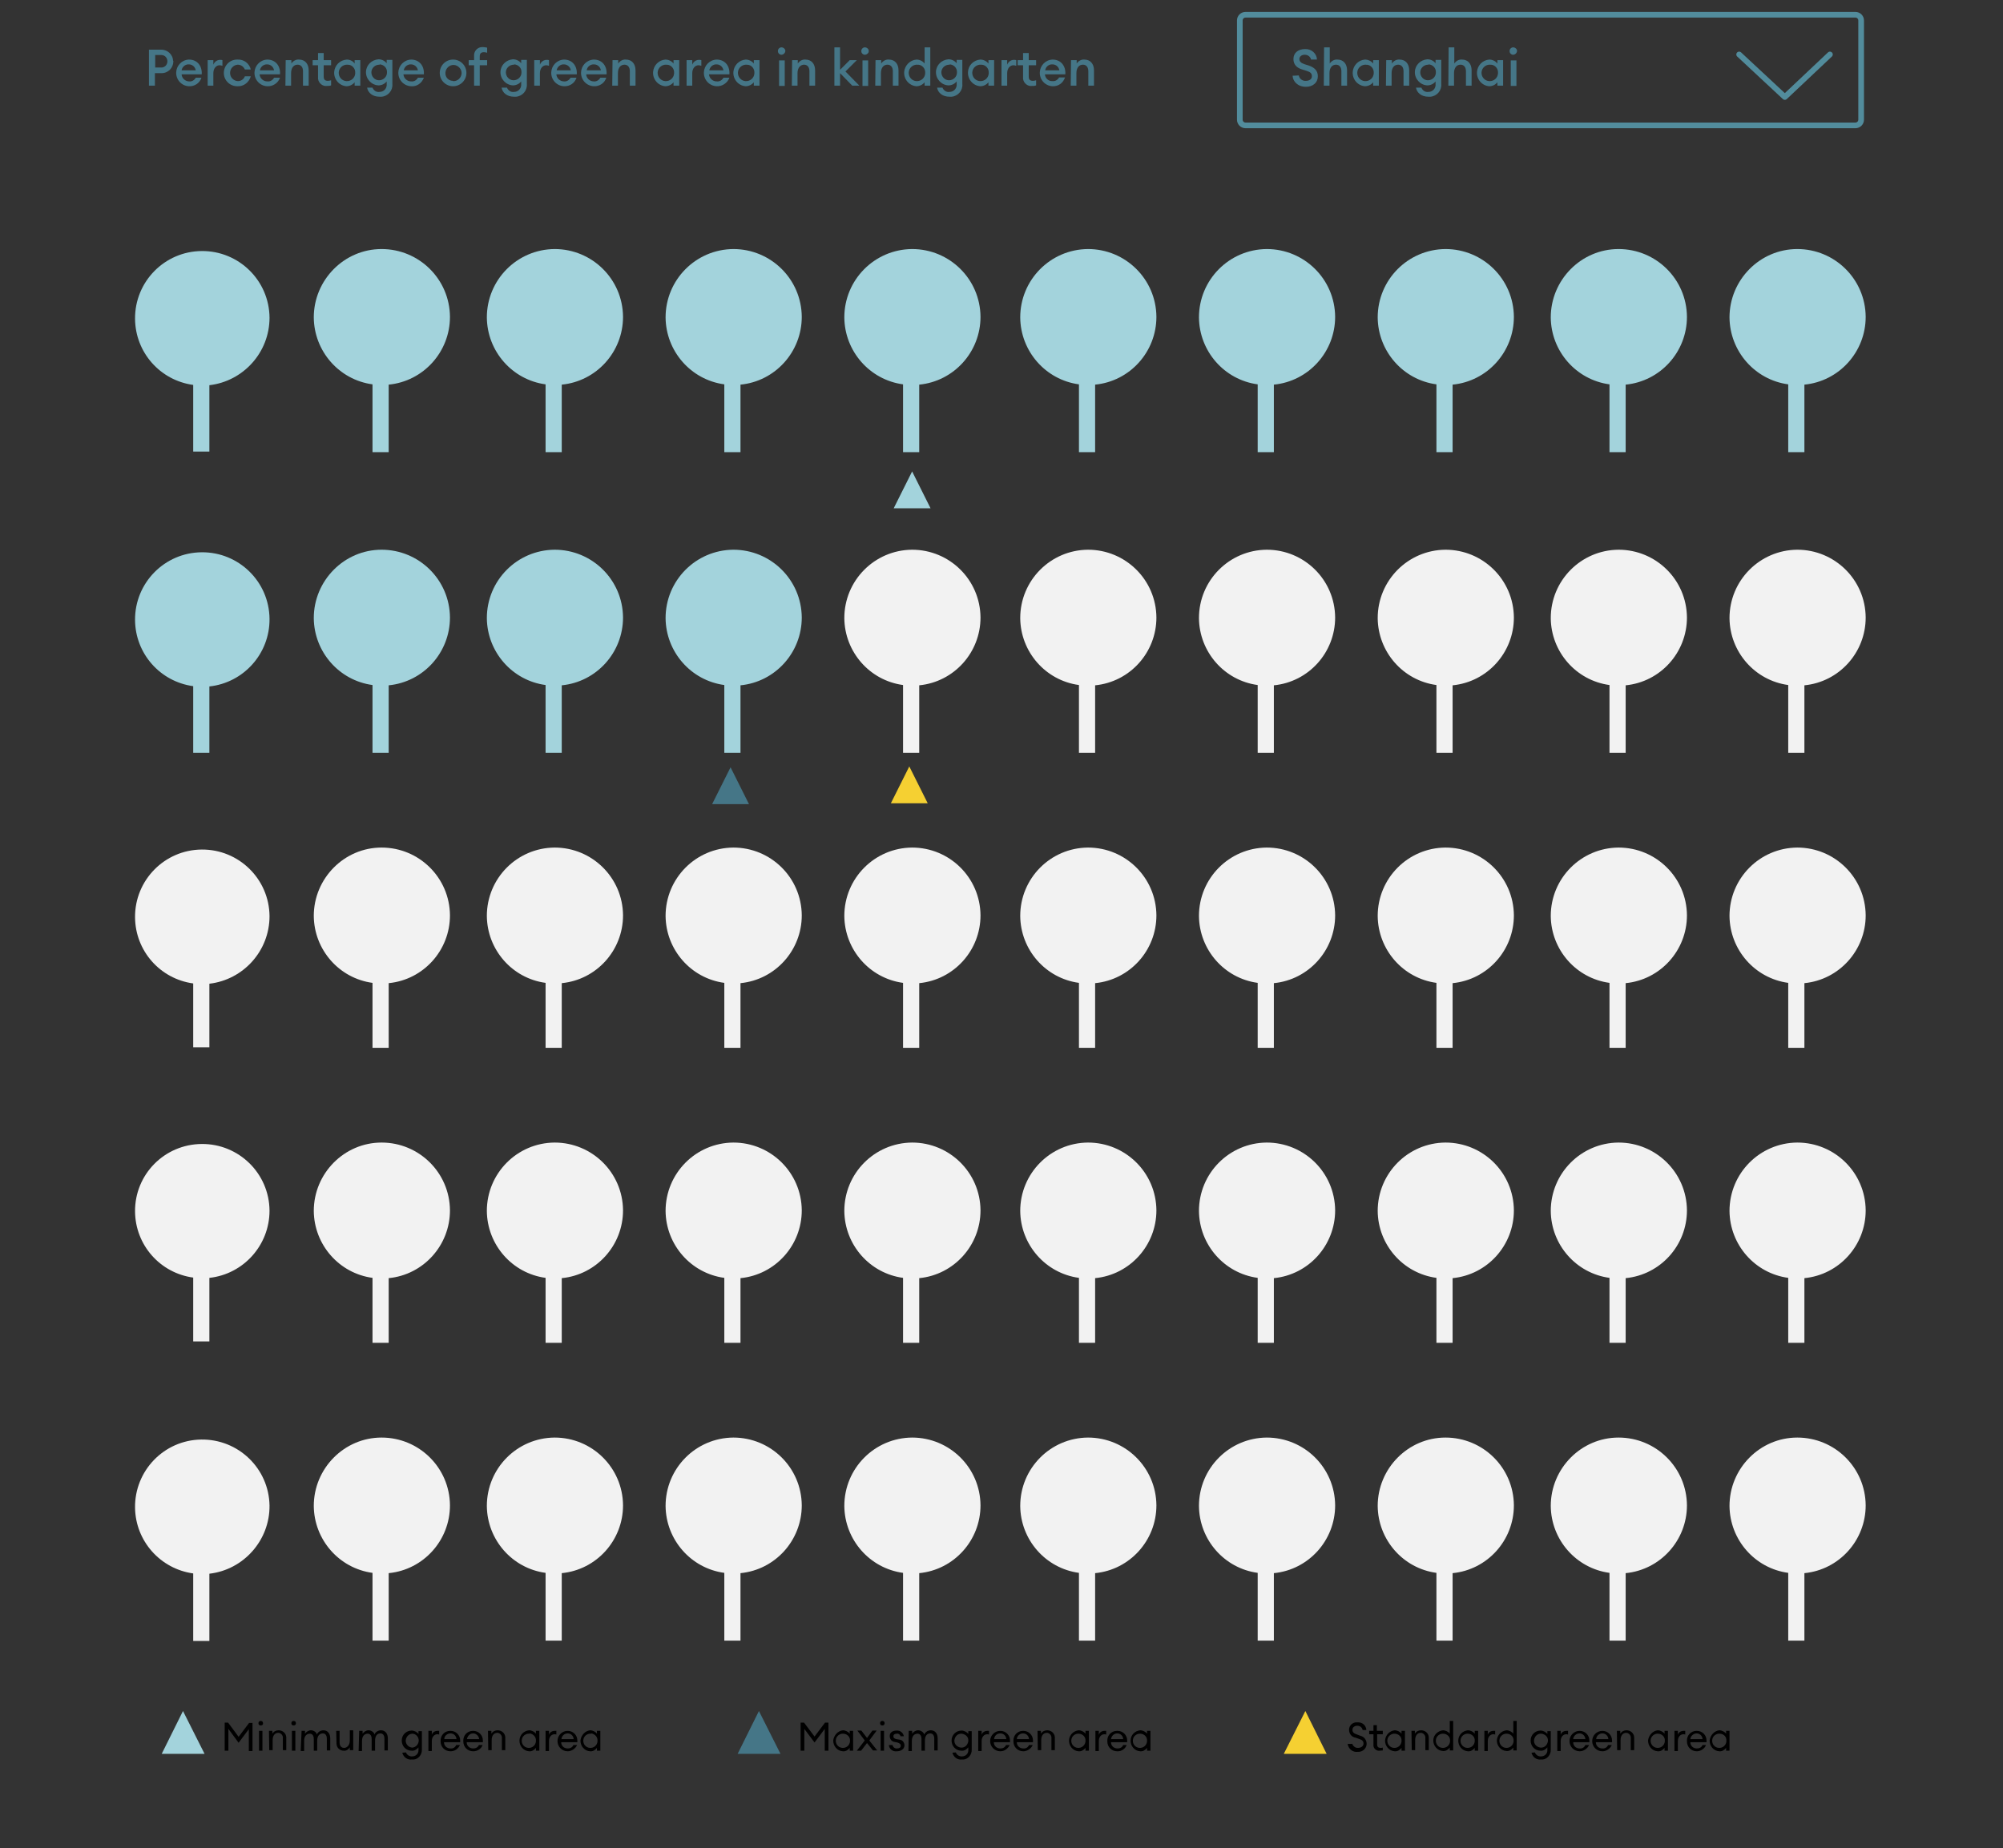 <?xml version="1.0" encoding="utf-8"?>
<!-- Generator: Adobe Illustrator 24.0.1, SVG Export Plug-In . SVG Version: 6.00 Build 0)  -->
<svg version="1.1" id="Layer_1" xmlns="http://www.w3.org/2000/svg" xmlns:xlink="http://www.w3.org/1999/xlink" x="0px" y="0px"
	 viewBox="0 0 706 651.5" style="enable-background:new 0 0 706 651.5;" xml:space="preserve">
<rect x="0" y="0" width="706" height="651.5" fill="#333333" stroke="none"/>
<style type="text/css">
	.st0{fill:#457687;}
	.st1{fill:none;stroke:#528C9C;stroke-width:2;stroke-linecap:round;stroke-linejoin:round;}
	.st2{fill:none;stroke:#528C9C;stroke-width:2;stroke-miterlimit:10;}
	.st3{clip-path:url(#SVGID_2_);}
	.st4{clip-path:url(#SVGID_4_);}
	.st5{fill:#F5D032;}
	.st6{fill-rule:evenodd;clip-rule:evenodd;fill:#A3D3DC;}
	.st7{fill-rule:evenodd;clip-rule:evenodd;fill:#457687;}
	.st8{clip-path:url(#SVGID_6_);}
	.st9{clip-path:url(#SVGID_8_);}
	.st10{clip-path:url(#SVGID_10_);}
	.st11{clip-path:url(#SVGID_12_);}
	.st12{clip-path:url(#SVGID_14_);}
	.st13{clip-path:url(#SVGID_16_);}
	.st14{fill:#A3D3DC;}
	.st15{fill-rule:evenodd;clip-rule:evenodd;fill:#F2F2F2;}
</style>
<title>Untitled-2</title>
<path class="st0" d="M457.8,26.6c0.2,1.2,1.3,2,2.5,1.9c1.2,0,2.1-0.6,2.1-1.6s-0.5-1.5-1.8-1.9l-1.6-0.5c-2-0.6-3.1-1.8-3.1-3.7
	c0-2.2,1.7-3.5,4.1-3.5c2.2-0.1,4.1,1.5,4.2,3.7h-2.1c-0.2-1-1.1-1.7-2.2-1.7s-1.9,0.6-1.9,1.5s0.6,1.4,1.7,1.8l1.6,0.5
	c2,0.7,3.2,1.8,3.2,3.8c0,2.2-1.7,3.7-4.2,3.7c-2.9,0-4.6-1.9-4.7-3.9L457.8,26.6z"/>
<path class="st0" d="M466.7,16.7h2v5.7c0.6-0.9,1.6-1.5,2.7-1.4c2.1,0,3.4,1.5,3.4,3.8v5.4h-2v-5.1c0-1.4-0.7-2.3-1.9-2.3
	c-1.3,0-2.3,1-2.3,3v4.4h-2L466.7,16.7z"/>
<path class="st0" d="M481.1,21c1.1,0,2.2,0.5,2.9,1.4v-1.2h2v9h-2V29c-0.7,0.9-1.8,1.4-2.9,1.4c-2.6-0.2-4.5-2.5-4.3-5.1
	C477,23,478.8,21.2,481.1,21L481.1,21z M481.5,22.8c-1.6-0.1-3,1.1-3.1,2.7c-0.1,1.6,1.1,3,2.7,3.1s3-1.1,3.1-2.7c0-0.1,0-0.1,0-0.2
	c0.1-1.5-1-2.8-2.5-2.9C481.6,22.9,481.5,22.9,481.5,22.8L481.5,22.8z"/>
<path class="st0" d="M488.6,21.2h2v1.2c0.6-0.9,1.6-1.5,2.7-1.4c2.1,0,3.4,1.5,3.4,3.8v5.4h-2v-5.1c0-1.4-0.7-2.3-1.9-2.3
	c-1.3,0-2.3,1-2.3,3v4.4h-2L488.6,21.2z"/>
<path class="st0" d="M501,30.9c0.4,1,1.4,1.7,2.5,1.5c1.3,0,2.4-1,2.5-2.3c0-0.1,0-0.2,0-0.3v-1.1c-0.7,0.9-1.8,1.4-2.9,1.4
	c-2.5-0.1-4.5-2.3-4.4-4.8c0.1-2.4,2-4.2,4.4-4.4c1.1,0,2.2,0.5,2.9,1.4v-1.2h2v8.5c0.2,2.3-1.5,4.3-3.8,4.5c-0.2,0-0.5,0-0.7,0
	c-2.5,0-4.1-1.4-4.4-3.2C499.1,30.9,501,30.9,501,30.9z M503.4,22.8c-1.5,0-2.8,1.2-2.8,2.7s1.2,2.8,2.7,2.8s2.8-1.2,2.8-2.7v-0.1
	c0.1-1.5-1.1-2.7-2.5-2.8C503.5,22.8,503.5,22.8,503.4,22.8L503.4,22.8z"/>
<path class="st0" d="M510.6,16.7h2v5.7c0.6-0.9,1.6-1.5,2.7-1.4c2.1,0,3.4,1.5,3.4,3.8v5.4h-2v-5.1c0-1.4-0.7-2.3-1.9-2.3
	c-1.3,0-2.3,1-2.3,3v4.4h-2L510.6,16.7z"/>
<path class="st0" d="M524.9,21c1.1,0,2.2,0.5,2.9,1.4v-1.2h2v9h-2V29c-0.7,0.9-1.8,1.4-2.9,1.4c-2.6-0.2-4.5-2.5-4.3-5.1
	C520.8,23,522.6,21.2,524.9,21L524.9,21z M525.3,22.8c-1.6-0.1-3,1.1-3.1,2.7s1.1,3,2.7,3.1s3-1.1,3.1-2.7c0-0.1,0-0.1,0-0.2
	c0.1-1.5-1-2.8-2.5-2.9C525.4,22.9,525.4,22.8,525.3,22.8z"/>
<path class="st0" d="M533.5,19.3c-0.7,0.1-1.4-0.5-1.4-1.2c-0.1-0.7,0.5-1.4,1.2-1.4c0.1,0,0.2,0,0.2,0c0.7,0.1,1.3,0.7,1.2,1.4
	C534.6,18.7,534.1,19.2,533.5,19.3z M532.5,21.3h2v9h-2V21.3z"/>
<path class="st0" d="M61.1,21.6c0,2.3-1.8,4.2-4.2,4.2c-0.1,0-0.2,0-0.3,0h-2v4.4h-2.1V17.5h4.1c2.3-0.1,4.3,1.6,4.4,3.9
	C61.1,21.4,61.1,21.5,61.1,21.6z M59,21.6c0-1.2-0.9-2.2-2.1-2.2c-0.1,0-0.2,0-0.2,0h-2v4.4h2c1.2,0.1,2.2-0.8,2.3-2
	C59,21.8,59,21.7,59,21.6L59,21.6z"/>
<path class="st0" d="M66.6,30.4c-2.6-0.1-4.6-2.3-4.5-4.9c0.1-2.4,2-4.4,4.5-4.5c2.8,0,4.7,2.1,4.5,5.2H64c0.1,1.4,1.3,2.5,2.7,2.5
	l0,0c0.9,0.1,1.8-0.4,2.3-1.3h2C70.4,29.3,68.6,30.5,66.6,30.4z M64,24.8h5c-0.2-1.2-1.2-2.1-2.4-2.1C65.3,22.6,64.2,23.6,64,24.8z"
	/>
<path class="st0" d="M73.2,21.2h2v1.6c0.4-1,1.3-1.7,2.4-1.7c0.3,0,0.5,0,0.8,0.1v2c-0.3-0.1-0.7-0.2-1-0.2c-1.1,0-2.2,1-2.2,2.8
	v4.4h-2L73.2,21.2z"/>
<path class="st0" d="M83.8,30.4c-2.6,0.1-4.8-1.9-4.9-4.5s1.9-4.8,4.5-4.9c0.1,0,0.3,0,0.4,0c2.2-0.1,4.1,1.4,4.6,3.5h-2.1
	c-0.4-1-1.4-1.7-2.5-1.7c-1.6,0.1-2.8,1.5-2.7,3.1c0.1,1.5,1.3,2.6,2.7,2.7c1.1,0,2.1-0.6,2.5-1.7h2.1C87.8,29,85.9,30.5,83.8,30.4z
	"/>
<path class="st0" d="M94.2,30.4c-2.6-0.1-4.6-2.3-4.5-4.9c0.1-2.4,2-4.4,4.5-4.5c2.8,0,4.7,2.1,4.5,5.2h-7.2
	c0.1,1.4,1.3,2.5,2.7,2.5c0,0,0,0,0.1,0c0.9,0.1,1.8-0.4,2.3-1.3h2.1C98,29.3,96.2,30.5,94.2,30.4z M91.6,24.8h5
	c-0.2-1.2-1.2-2.1-2.4-2.1C92.9,22.6,91.8,23.6,91.6,24.8z"/>
<path class="st0" d="M100.7,21.2h2v1.2c0.6-0.9,1.6-1.5,2.7-1.4c2.1,0,3.4,1.5,3.4,3.8v5.4h-2v-5.1c0-1.4-0.7-2.3-1.9-2.3
	c-1.3,0-2.3,1-2.3,3v4.4h-2L100.7,21.2z"/>
<path class="st0" d="M115.2,30.3c-1.5,0.2-2.9-1-3.1-2.5c0-0.2,0-0.3,0-0.5V23h-1.9v-1.8h1.9v-2.5h2v2.5h2.6V23h-2.6v4
	c0,1.1,0.5,1.5,1.5,1.5c0.4,0,0.7-0.1,1.1-0.2v1.8C116.2,30.3,115.7,30.3,115.2,30.3z"/>
<path class="st0" d="M122.2,21c1.1,0,2.2,0.5,2.8,1.4v-1.2h2v9h-2V29c-0.7,0.9-1.8,1.4-2.9,1.4c-2.6-0.2-4.5-2.5-4.3-5.1
	C118,23,119.8,21.2,122.2,21L122.2,21z M122.5,22.8c-1.6-0.1-3,1.1-3.1,2.7s1.1,3,2.7,3.1s3-1.1,3.1-2.7c0-0.1,0-0.1,0-0.2
	c0.1-1.5-1-2.8-2.5-2.9C122.6,22.9,122.6,22.9,122.5,22.8z"/>
<path class="st0" d="M131.3,30.9c0.4,1,1.4,1.7,2.5,1.5c1.3,0,2.4-1,2.5-2.3c0-0.1,0-0.2,0-0.3v-1.1c-0.7,0.9-1.8,1.4-2.9,1.4
	c-2.5-0.1-4.5-2.3-4.4-4.8c0.1-2.4,2-4.2,4.4-4.4c1.1,0,2.2,0.5,2.9,1.4v-1.2h2v8.5c0.2,2.3-1.5,4.3-3.8,4.5c-0.2,0-0.5,0-0.7,0
	c-2.5,0-4.1-1.4-4.4-3.2C129.4,30.9,131.3,30.9,131.3,30.9z M133.7,22.8c-1.5,0-2.8,1.2-2.8,2.7s1.2,2.8,2.7,2.8s2.8-1.2,2.8-2.7
	v-0.1c0.1-1.5-1.1-2.7-2.5-2.8C133.8,22.8,133.8,22.8,133.7,22.8z"/>
<path class="st0" d="M144.9,30.4c-2.6-0.1-4.6-2.3-4.5-4.9c0.1-2.4,2-4.4,4.5-4.5c2.8,0,4.7,2.1,4.5,5.2h-7.2
	c0.1,1.4,1.3,2.5,2.7,2.5h0.1c0.9,0.1,1.8-0.4,2.3-1.3h2.1C148.7,29.3,146.9,30.6,144.9,30.4z M142.3,24.8h5
	c-0.2-1.2-1.2-2.1-2.4-2.1C143.6,22.6,142.5,23.6,142.3,24.8z"/>
<path class="st0" d="M159.7,30.4c-2.6,0-4.7-2.1-4.7-4.7c0-2.6,2.1-4.7,4.7-4.7c2.6,0,4.7,2.1,4.7,4.7
	C164.4,28.3,162.3,30.4,159.7,30.4C159.8,30.4,159.8,30.4,159.7,30.4z M159.7,28.6c1.6,0.1,2.9-1.2,3-2.7s-1.2-2.9-2.7-3
	c-1.6-0.1-2.9,1.2-3,2.7v0.1c-0.1,1.5,1.1,2.8,2.6,2.8C159.6,28.6,159.7,28.6,159.7,28.6z"/>
<path class="st0" d="M167.1,23h-1.9v-1.8h1.9v-1.5c-0.1-1.6,1.1-3,2.7-3.1c0.1,0,0.3,0,0.4,0c0.5,0,1,0.1,1.5,0.2v1.8
	c-0.3-0.1-0.7-0.2-1.1-0.2c-1,0-1.5,0.4-1.5,1.5v1.3h2.6V23h-2.6v7.2h-2L167.1,23z"/>
<path class="st0" d="M178.7,30.9c0.4,1,1.4,1.7,2.5,1.5c1.3,0,2.4-1,2.5-2.3c0-0.1,0-0.2,0-0.3v-1.1c-0.7,0.9-1.8,1.4-2.9,1.4
	c-2.5-0.1-4.5-2.3-4.4-4.8c0.1-2.4,2-4.2,4.4-4.4c1.1,0,2.2,0.5,2.9,1.4v-1.2h2v8.5c0.2,2.3-1.5,4.3-3.8,4.5c-0.2,0-0.5,0-0.7,0
	c-2.5,0-4.1-1.4-4.4-3.2C176.8,30.9,178.7,30.9,178.7,30.9z M181.1,22.8c-1.5,0-2.8,1.2-2.8,2.7s1.2,2.8,2.7,2.8s2.8-1.2,2.8-2.7
	v-0.1c0.1-1.5-1.1-2.7-2.5-2.8C181.2,22.8,181.2,22.8,181.1,22.8z"/>
<path class="st0" d="M188.3,21.2h2v1.6c0.4-1,1.3-1.7,2.4-1.7c0.3,0,0.5,0,0.8,0.1v2c-0.3-0.1-0.7-0.2-1-0.2c-1.1,0-2.2,1-2.2,2.8
	v4.4h-2V21.2z"/>
<path class="st0" d="M198.8,30.4c-2.6-0.1-4.6-2.3-4.5-4.9c0.1-2.4,2-4.4,4.5-4.5c2.8,0,4.7,2.1,4.5,5.2h-7.2
	c0.1,1.4,1.3,2.5,2.7,2.5l0,0c0.9,0.1,1.8-0.4,2.3-1.3h2.1C202.6,29.3,200.8,30.5,198.8,30.4z M196.2,24.8h5
	c-0.2-1.2-1.2-2.1-2.4-2.1C197.5,22.6,196.4,23.6,196.2,24.8z"/>
<path class="st0" d="M209.3,30.4c-2.6-0.1-4.6-2.3-4.5-4.9c0.1-2.4,2-4.4,4.5-4.5c2.8,0,4.7,2.1,4.5,5.2h-7.2
	c0.1,1.4,1.3,2.5,2.7,2.5l0,0c0.9,0.1,1.8-0.4,2.3-1.3h2.1C213.1,29.3,211.3,30.5,209.3,30.4z M206.8,24.8h5
	c-0.2-1.2-1.2-2.1-2.4-2.1C208.1,22.6,206.9,23.6,206.8,24.8z"/>
<path class="st0" d="M215.9,21.2h2v1.2c0.6-0.9,1.6-1.5,2.7-1.4c2.1,0,3.4,1.5,3.4,3.8v5.4h-2v-5.1c0-1.4-0.7-2.3-1.9-2.3
	c-1.3,0-2.3,1-2.3,3v4.4h-2L215.9,21.2z"/>
<path class="st0" d="M234.5,21c1.1,0,2.2,0.5,2.9,1.4v-1.2h2v9h-2V29c-0.7,0.9-1.8,1.4-2.9,1.4c-2.6-0.2-4.5-2.5-4.3-5.1
	C230.4,23,232.2,21.2,234.5,21L234.5,21z M234.9,22.8c-1.6-0.1-3,1.1-3.1,2.7s1.1,3,2.7,3.1c1.6,0.1,3-1.1,3.1-2.7
	c0-0.1,0-0.1,0-0.2c0.1-1.5-1-2.8-2.5-2.9C235,22.9,234.9,22.9,234.9,22.8z"/>
<path class="st0" d="M242,21.2h2v1.6c0.4-1,1.3-1.7,2.4-1.7c0.3,0,0.5,0,0.8,0.1v2c-0.3-0.1-0.7-0.2-1-0.2c-1.1,0-2.2,1-2.2,2.8v4.4
	h-2V21.2z"/>
<path class="st0" d="M252.6,30.4c-2.6-0.1-4.6-2.3-4.5-4.9c0.1-2.4,2-4.4,4.5-4.5c2.8,0,4.7,2.1,4.5,5.2h-7.2
	c0.1,1.4,1.3,2.5,2.7,2.5c0,0,0,0,0.1,0c0.9,0.1,1.8-0.4,2.3-1.3h2.1C256.4,29.3,254.5,30.5,252.6,30.4z M250,24.8h5
	c-0.2-1.2-1.2-2.1-2.4-2.1C251.3,22.6,250.2,23.6,250,24.8z"/>
<path class="st0" d="M262.8,21c1.1,0,2.2,0.5,2.9,1.4v-1.2h2v9h-2V29c-0.7,0.9-1.8,1.4-2.9,1.4c-2.6-0.2-4.5-2.5-4.3-5.1
	C258.7,23,260.5,21.2,262.8,21L262.8,21z M263.2,22.8c-1.6-0.1-3,1.1-3.1,2.7c-0.1,1.6,1.1,3,2.7,3.1s3-1.1,3.1-2.7
	c0-0.1,0-0.1,0-0.2c0.1-1.5-1-2.8-2.5-2.9C263.3,22.9,263.2,22.9,263.2,22.8L263.2,22.8z"/>
<path class="st0" d="M275.6,19.3c-0.7,0.1-1.4-0.5-1.4-1.2c-0.1-0.7,0.5-1.4,1.2-1.4c0.1,0,0.2,0,0.2,0c0.7,0.1,1.3,0.7,1.2,1.4
	C276.7,18.7,276.2,19.2,275.6,19.3z M274.6,21.3h2v9h-2V21.3z"/>
<path class="st0" d="M279.2,21.2h2v1.2c0.6-0.9,1.6-1.5,2.7-1.4c2.1,0,3.4,1.5,3.4,3.8v5.4h-2v-5.1c0-1.4-0.7-2.3-1.9-2.3
	s-2.3,1-2.3,3v4.4h-2L279.2,21.2z"/>
<path class="st0" d="M294.1,16.7h2v7.9l3.4-3.4h2.5l-4,4l4.9,5h-2.5l-4.3-4.4v4.4h-2V16.7z"/>
<path class="st0" d="M305,19.3c-0.7,0.1-1.4-0.5-1.4-1.2c-0.1-0.7,0.5-1.4,1.2-1.4c0.1,0,0.2,0,0.2,0c0.7,0.1,1.3,0.7,1.2,1.4
	C306.2,18.7,305.6,19.2,305,19.3z M304,21.3h2v9h-2V21.3z"/>
<path class="st0" d="M308.6,21.2h2v1.2c0.6-0.9,1.6-1.5,2.7-1.4c2.1,0,3.4,1.5,3.4,3.8v5.4h-2v-5.1c0-1.4-0.7-2.3-1.9-2.3
	c-1.3,0-2.3,1-2.3,3v4.4h-2L308.6,21.2z"/>
<path class="st0" d="M323,21c1.1,0,2.2,0.5,2.9,1.4v-5.7h2v13.5h-2V29c-0.7,0.9-1.8,1.4-2.9,1.4c-2.6-0.2-4.5-2.5-4.3-5.1
	C318.9,23.1,320.7,21.2,323,21z M323.4,22.8c-1.6-0.1-3,1.1-3.1,2.7c-0.1,1.6,1.1,3,2.7,3.1s3-1.1,3.1-2.7c0-0.1,0-0.1,0-0.2
	c0.1-1.5-1-2.8-2.5-2.9C323.5,22.9,323.4,22.9,323.4,22.8z"/>
<path class="st0" d="M332.2,30.9c0.4,1,1.4,1.7,2.5,1.5c1.3,0,2.4-1,2.5-2.3c0-0.1,0-0.2,0-0.3v-1.1c-0.7,0.9-1.8,1.4-2.9,1.4
	c-2.5-0.1-4.5-2.3-4.4-4.8c0.1-2.4,2-4.2,4.4-4.4c1.1,0,2.2,0.5,2.9,1.4v-1.2h2v8.5c0.2,2.3-1.5,4.3-3.8,4.5c-0.2,0-0.5,0-0.7,0
	c-2.5,0-4.1-1.4-4.4-3.2C330.3,30.9,332.2,30.9,332.2,30.9z M334.6,22.8c-1.5,0-2.8,1.2-2.8,2.7s1.2,2.8,2.7,2.8s2.8-1.2,2.8-2.7
	v-0.1c0.1-1.5-1.1-2.7-2.5-2.8C334.7,22.9,334.6,22.8,334.6,22.8z"/>
<path class="st0" d="M345.5,21c1.1,0,2.2,0.5,2.9,1.4v-1.2h2v9h-2V29c-0.7,0.9-1.8,1.4-2.9,1.4c-2.6-0.2-4.5-2.5-4.3-5.1
	C341.3,23,343.2,21.2,345.5,21L345.5,21z M345.8,22.8c-1.6-0.1-3,1.1-3.1,2.7c-0.1,1.6,1.1,3,2.7,3.1s3-1.1,3.1-2.7
	c0-0.1,0-0.1,0-0.2c0.1-1.5-1-2.8-2.5-2.9C345.9,22.9,345.9,22.9,345.8,22.8z"/>
<path class="st0" d="M353,21.2h2v1.6c0.4-1,1.3-1.7,2.4-1.7c0.3,0,0.5,0,0.8,0.1v2c-0.3-0.1-0.7-0.2-1-0.2c-1.1,0-2.2,1-2.2,2.8v4.4
	h-2L353,21.2z"/>
<path class="st0" d="M363.7,30.3c-1.5,0.2-2.9-1-3.1-2.5c0-0.2,0-0.3,0-0.5V23h-1.9v-1.8h1.9v-2.5h2v2.5h2.6V23h-2.6v4
	c0,1.1,0.5,1.5,1.5,1.5c0.4,0,0.7-0.1,1.1-0.2v1.8C364.7,30.3,364.2,30.3,363.7,30.3z"/>
<path class="st0" d="M371,30.4c-2.6-0.1-4.6-2.3-4.5-4.9c0.1-2.4,2-4.4,4.5-4.5c2.8,0,4.7,2.1,4.5,5.2h-7.2c0.1,1.4,1.3,2.5,2.7,2.4
	c0.9,0.1,1.8-0.4,2.3-1.3h2.1C374.7,29.3,373,30.5,371,30.4z M368.4,24.8h5c-0.2-1.2-1.2-2.1-2.4-2.1
	C369.7,22.6,368.6,23.5,368.4,24.8L368.4,24.8z"/>
<path class="st0" d="M377.5,21.2h2v1.2c0.6-0.9,1.6-1.5,2.7-1.4c2.1,0,3.4,1.5,3.4,3.8v5.4h-2v-5.1c0-1.4-0.7-2.3-1.9-2.3
	c-1.3,0-2.3,1-2.3,3v4.4h-2L377.5,21.2z"/>
<polyline class="st1" points="613,19.2 629.1,34.2 645,19.2 "/>
<path class="st2" d="M439,5.2h215c1.1,0,2,0.9,2,2v35c0,1.1-0.9,2-2,2H439c-1.1,0-2-0.9-2-2v-35C437,6.1,437.9,5.2,439,5.2z"/>
<g>
	<g>
		<g>
			<defs>
				<polygon id="SVGID_1_" points="320.5,270.2 327,283.2 314,283.2 				"/>
			</defs>
			<clipPath id="SVGID_2_">
				<use xlink:href="#SVGID_1_"  style="overflow:visible;"/>
			</clipPath>
			<g class="st3">
				<g>
					<g>
						<g>
							<defs>
								<rect id="SVGID_3_" x="-673" y="-3357.8" width="1440" height="5000"/>
							</defs>
							<clipPath id="SVGID_4_">
								<use xlink:href="#SVGID_3_"  style="overflow:visible;"/>
							</clipPath>
							<g class="st4">
								<rect x="309" y="265.2" class="st5" width="23" height="23"/>
							</g>
						</g>
					</g>
				</g>
			</g>
		</g>
	</g>
</g>
<polygon class="st6" points="321.5,166.2 328,179.2 315,179.2 "/>
<polygon class="st7" points="257.5,270.5 264,283.5 251,283.5 "/>
<g>
	<g>
		<g>
			<defs>
				<polygon id="SVGID_5_" points="460.1,603.2 467.6,618.3 452.5,618.3 				"/>
			</defs>
			<clipPath id="SVGID_6_">
				<use xlink:href="#SVGID_5_"  style="overflow:visible;"/>
			</clipPath>
			<g class="st8">
				<g>
					<g>
						<g>
							<defs>
								<rect id="SVGID_7_" x="-738.7" y="-3993.7" width="1670.3" height="5799.7"/>
							</defs>
							<clipPath id="SVGID_8_">
								<use xlink:href="#SVGID_7_"  style="overflow:visible;"/>
							</clipPath>
							<g class="st9">
								<rect x="446.7" y="597.4" class="st5" width="26.7" height="26.7"/>
							</g>
						</g>
					</g>
				</g>
			</g>
		</g>
	</g>
</g>
<g>
	<g>
		<g>
			<defs>
				<polygon id="SVGID_9_" points="267.5,603.2 275.1,618.3 260,618.3 				"/>
			</defs>
			<clipPath id="SVGID_10_">
				<use xlink:href="#SVGID_9_"  style="overflow:visible;"/>
			</clipPath>
			<g class="st10">
				<g>
					<g>
						<g>
							<defs>
								<rect id="SVGID_11_" x="-761.9" y="-3993.7" width="1670.3" height="5799.7"/>
							</defs>
							<clipPath id="SVGID_12_">
								<use xlink:href="#SVGID_11_"  style="overflow:visible;"/>
							</clipPath>
							<g class="st11">
								<rect x="254.2" y="597.4" class="st0" width="26.7" height="26.7"/>
							</g>
						</g>
					</g>
				</g>
			</g>
		</g>
	</g>
</g>
<path d="M80.5,609.5v7.7h-1.3v-9.9h1.2l3.7,5l3.7-4.9H89v9.9h-1.3v-7.7l-3.6,4.8L80.5,609.5z"/>
<path d="M91.9,608.3c-0.5,0-0.8-0.3-0.8-0.8s0.3-0.8,0.8-0.8s0.8,0.3,0.8,0.8C92.8,608,92.4,608.3,91.9,608.3L91.9,608.3z
	 M91.3,610.2h1.2v7h-1.2V610.2z"/>
<path d="M94.8,610.2H96v1c0.5-0.8,1.3-1.2,2.2-1.2c1.4,0,2.6,1,2.7,2.4c0,0.1,0,0.2,0,0.3v4.3h-1.2v-4.2c0.1-0.9-0.5-1.7-1.4-1.9
	c-0.1,0-0.1,0-0.2,0c-1.2,0-2,0.9-2,2.6v3.5h-1.2L94.8,610.2z"/>
<path d="M103.5,608.3c-0.5,0-0.8-0.3-0.8-0.8s0.3-0.8,0.8-0.8s0.8,0.3,0.8,0.8S104,608.3,103.5,608.3L103.5,608.3z M102.9,610.2h1.2
	v7h-1.2V610.2z"/>
<path d="M106.3,610.2h1.2v1c0.5-0.7,1.3-1.2,2.1-1.2c0.9,0,1.9,0.6,2.1,1.5c0.3-0.9,1.3-1.5,2.3-1.5c1.5,0,2.4,1.2,2.4,2.8v4.3h-1.2
	V613c0-1.2-0.5-1.9-1.4-1.9c-1.2,0-2,0.9-2,2.6v3.5h-1.2v-4.1c0-1.2-0.5-1.9-1.4-1.9c-1.2,0-2,0.9-2,2.6v3.5H106L106.3,610.2z"/>
<path d="M118.5,610.2h1.2v4.1c0,1.2,0.6,1.9,1.6,1.9s2-0.9,2-2.6V610h1.2v7h-1.2v-1c-0.5,0.8-1.3,1.3-2.1,1.2c-1.4,0-2.6-1-2.6-2.6
	c0-0.1,0-0.2,0-0.3L118.5,610.2z"/>
<path d="M126.6,610.2h1.2v1c0.5-0.7,1.3-1.2,2.1-1.2c0.9,0,1.9,0.6,2.1,1.5c0.3-0.9,1.3-1.5,2.3-1.5c1.5,0,2.4,1.2,2.4,2.8v4.3h-1.2
	V613c0-1.2-0.5-1.9-1.4-1.9c-1.2,0-1.9,0.9-1.9,2.6v3.5H131v-4.1c0-1.2-0.5-1.9-1.4-1.9c-1.2,0-2,0.9-2,2.6v3.5h-1.2L126.6,610.2z"
	/>
<path d="M143.1,617.8c0.3,0.9,1.3,1.5,2.2,1.4c1.2,0,2.2-0.9,2.2-2.1c0-0.1,0-0.2,0-0.3V616c-0.6,0.8-1.5,1.3-2.4,1.2
	c-2,0-3.5-1.6-3.5-3.6s1.6-3.5,3.5-3.5c0.9,0,1.9,0.5,2.4,1.2v-1h1.2v6.5c0.1,1.7-1.2,3.4-2.9,3.5c-0.2,0-0.3,0-0.6,0
	c-1.6,0.2-3-0.8-3.4-2.4L143.1,617.8z M145.3,611.2c-1.4,0.1-2.3,1.3-2.3,2.6c0.1,1.2,1,2.2,2.3,2.3c1.4-0.1,2.3-1.3,2.3-2.6
	C147.5,612.2,146.5,611.2,145.3,611.2z"/>
<path d="M151,610.2h1.2v1.4c0.2-0.8,1-1.4,2-1.4c0.2,0,0.3,0,0.6,0v1.3c-0.2-0.1-0.5-0.1-0.7-0.1c-0.9,0-1.9,0.8-1.9,2.4v3.5H151
	V610.2z"/>
<path d="M158.8,617.4c-2,0-3.5-1.5-3.5-3.5v-0.1c-0.1-2,1.4-3.6,3.4-3.6h0.1c1.9,0,3.4,1.5,3.4,3.4c0,0.2,0,0.3,0,0.6h-5.7
	c0,1.3,1,2.2,2.3,2.2c0.8,0.1,1.6-0.3,2-1.2h1.3C161.6,616.4,160.4,617.4,158.8,617.4z M156.6,613.1h4.3c-0.1-1.2-1-2-2.1-2
	S156.6,611.9,156.6,613.1z"/>
<path d="M166.8,617.4c-2,0-3.5-1.5-3.5-3.5v-0.1c-0.1-2,1.4-3.6,3.4-3.6h0.1c1.9,0,3.4,1.5,3.4,3.4c0,0.2,0,0.3,0,0.6h-5.7
	c0,1.3,1,2.2,2.3,2.2c0.8,0,1.6-0.3,2-1.2h1.3C169.7,616.4,168.4,617.4,166.8,617.4z M164.6,613.1h4.3c-0.1-1-1-2-2.1-2
	S164.8,611.9,164.6,613.1z"/>
<path d="M172,610.2h1.2v1c0.5-0.8,1.3-1.2,2.2-1.2c1.4,0,2.6,1,2.7,2.4c0,0.1,0,0.2,0,0.3v4.3h-1.2v-4.2c0.1-0.9-0.5-1.7-1.4-1.9
	c-0.1,0-0.1,0-0.2,0c-1.2,0-2,0.9-2,2.6v3.5h-1.2L172,610.2z"/>
<path d="M186.5,610c0.9,0,1.9,0.5,2.4,1.2v-1h1.2v7h-1.2v-1c-0.6,0.8-1.5,1.3-2.4,1.2c-2-0.1-3.5-1.9-3.4-3.9
	C183.2,611.6,184.6,610.2,186.5,610L186.5,610z M186.6,611.2c-1.4-0.1-2.6,0.9-2.7,2.3c-0.1,1.4,0.9,2.6,2.3,2.7s2.6-0.9,2.7-2.3
	c0-0.1,0-0.1,0-0.2c0.1-1.3-0.9-2.4-2.2-2.6C186.7,611.2,186.6,611.2,186.6,611.2L186.6,611.2z"/>
<path d="M192.3,610.2h1.2v1.4c0.2-0.8,1-1.4,2-1.4c0.2,0,0.3,0,0.6,0v1.3c-0.2-0.1-0.5-0.1-0.7-0.1c-0.9,0-1.9,0.8-1.9,2.4v3.5h-1.2
	L192.3,610.2L192.3,610.2z"/>
<path d="M200.1,617.4c-2,0-3.6-1.6-3.6-3.6s1.6-3.6,3.6-3.6c1.9,0,3.4,1.5,3.4,3.4c0,0.2,0,0.3,0,0.6h-5.7c0,1.3,1,2.2,2.3,2.2
	c0.8,0,1.6-0.3,2-1.2h1.3C202.9,616.4,201.5,617.4,200.1,617.4z M197.9,613.1h4.3c-0.1-1.2-1-2-2.1-2
	C199,611.1,198,611.9,197.9,613.1L197.9,613.1z"/>
<path d="M208,610c0.9,0,1.9,0.5,2.4,1.2v-1h1.2v7h-1.2v-1c-0.6,0.8-1.5,1.3-2.4,1.2c-2-0.1-3.5-1.9-3.4-3.9
	C204.9,611.6,206.3,610.2,208,610L208,610z M208.3,611.2c-1.4-0.1-2.6,0.9-2.7,2.3c-0.1,1.4,0.9,2.6,2.3,2.7s2.6-0.9,2.7-2.3
	c0-0.1,0-0.1,0-0.2c0.1-1.3-0.9-2.4-2.2-2.6C208.4,611.2,208.3,611.2,208.3,611.2L208.3,611.2z"/>
<path d="M283.5,609.5v7.7h-1.3v-9.9h1.2l3.7,4.9l3.7-4.9h1.2v9.9h-1.3v-7.7l-3.6,4.8L283.5,609.5z"/>
<path d="M297.1,610c0.9,0,1.9,0.5,2.4,1.2v-1h1.2v7h-1.2v-1c-0.6,0.8-1.5,1.3-2.4,1.2c-2-0.1-3.5-1.9-3.4-3.9
	C294,611.6,295.4,610.2,297.1,610L297.1,610z M297.3,611.2c-1.4-0.1-2.6,0.9-2.7,2.3c-0.1,1.4,0.9,2.6,2.3,2.7
	c1.4,0.1,2.6-0.9,2.7-2.3c0-0.1,0-0.1,0-0.2C299.7,612.4,298.7,611.3,297.3,611.2C297.3,611.2,297.3,611.2,297.3,611.2L297.3,611.2z
	"/>
<path d="M304.8,613.6l-2.6-3.5h1.4l2,2.6l1.9-2.6h1.5l-2.6,3.5l2.8,3.5h-1.5l-2.1-2.6l-2.1,2.7H302L304.8,613.6z"/>
<path d="M311,608.3c-0.5,0-0.8-0.3-0.8-0.8s0.3-0.8,0.8-0.8s0.8,0.3,0.8,0.8S311.5,608.3,311,608.3L311,608.3z M310.4,610.2h1.2v7
	h-1.2V610.2z"/>
<path d="M316.1,617.4c-1.4,0.2-2.7-0.8-2.8-2.2l0,0h1.3c0.1,0.7,0.8,1.3,1.6,1.2c0.7,0,1.3-0.3,1.3-0.9c0-0.6-0.3-0.9-1.2-1.2
	l-1-0.2c-1-0.1-1.7-1-1.7-2.1c0-1.2,1-1.9,2.4-1.9c1.3-0.1,2.3,0.7,2.6,2h-1.2c-0.1-0.6-0.7-1-1.3-0.9c-0.7,0-1.2,0.3-1.2,0.9
	c0,0.6,0.3,0.8,1,1l1.2,0.2c1,0.1,1.7,1,1.7,2.1C318.7,616.7,317.5,617.4,316.1,617.4z"/>
<path d="M320.3,610.2h1.2v1c0.5-0.7,1.3-1.2,2.1-1.2c0.9,0,1.9,0.6,2.2,1.5c0.3-0.9,1.3-1.5,2.3-1.5c1.5,0,2.4,1.2,2.4,2.8v4.3h-1.2
	V613c0-1.2-0.5-1.9-1.4-1.9c-1.2,0-1.9,0.9-1.9,2.6v3.5h-1.2v-4.1c0-1.2-0.5-1.9-1.4-1.9c-1.2,0-2,0.9-2,2.6v3.5h-1.2L320.3,610.2z"
	/>
<path d="M336.9,617.8c0.3,0.9,1.3,1.5,2.2,1.4c1.2,0,2.2-0.9,2.2-2.1c0-0.1,0-0.2,0-0.3V616c-0.6,0.8-1.5,1.3-2.4,1.2
	c-2,0-3.5-1.6-3.5-3.6s1.6-3.5,3.5-3.5c0.9,0,1.9,0.5,2.4,1.2v-1h1.2v6.5c0.1,1.7-1.2,3.4-2.9,3.5c-0.1,0-0.3,0-0.5,0
	c-1.6,0.2-3-0.8-3.4-2.4L336.9,617.8z M339,611.2c-1.4-0.1-2.4,0.9-2.6,2.3c-0.1,1.4,0.9,2.4,2.3,2.6c1.4,0.1,2.4-0.9,2.6-2.3v-0.1
	C341.4,612.4,340.4,611.4,339,611.2C339.1,611.2,339.1,611.2,339,611.2z"/>
<path d="M344.8,610.2h1.2v1.4c0.2-0.8,1-1.4,2-1.4c0.2,0,0.3,0,0.6,0v1.3c-0.2-0.1-0.5-0.1-0.7-0.1c-0.9,0-1.9,0.8-1.9,2.4v3.5h-1.2
	V610.2z"/>
<path d="M352.6,617.4c-2,0-3.6-1.6-3.6-3.6s1.6-3.6,3.6-3.6c1.9,0,3.4,1.5,3.4,3.4c0,0.2,0,0.3,0,0.6h-5.7c0,1.3,1,2.2,2.3,2.2
	c0.8,0,1.6-0.3,2-1.2h1.3C355.3,616.4,354.1,617.4,352.6,617.4z M350.4,613.1h4.3c-0.1-1.2-1-2-2.1-2
	C351.4,611.1,350.5,611.9,350.4,613.1z"/>
<path d="M360.7,617.4c-2,0-3.5-1.5-3.5-3.5v-0.1c-0.1-2,1.4-3.6,3.4-3.6h0.1c1.9,0,3.4,1.5,3.4,3.4c0,0.2,0,0.3,0,0.6h-5.7
	c0,1.3,1,2.2,2.3,2.2c0.8,0.1,1.6-0.3,2-1.2h1.3C363.5,616.4,362.1,617.4,360.7,617.4z M358.4,613.1h4.3c-0.1-1.2-1-2-2.1-2
	C359.5,611.1,358.5,611.9,358.4,613.1L358.4,613.1z"/>
<path d="M365.7,610.2h1.2v1c0.5-0.8,1.3-1.2,2.2-1.2c1.4,0,2.6,1,2.7,2.4c0,0.1,0,0.2,0,0.3v4.3h-1.2v-4.2c0.1-0.9-0.5-1.7-1.4-1.9
	c-0.1,0-0.1,0-0.2,0c-1.2,0-2,0.9-2,2.6v3.5h-1.2L365.7,610.2z"/>
<path d="M380.2,610c0.9,0,1.9,0.5,2.4,1.2v-1h1.2v7h-1.2v-1c-0.6,0.8-1.5,1.3-2.4,1.2c-2-0.1-3.5-1.9-3.4-3.9
	C376.9,611.6,378.4,610.2,380.2,610L380.2,610z M380.3,611.2c-1.4-0.1-2.6,0.9-2.7,2.3c-0.1,1.4,0.9,2.6,2.3,2.7
	c1.4,0.1,2.6-0.9,2.7-2.3c0-0.1,0-0.1,0-0.2C382.7,612.4,381.7,611.3,380.3,611.2C380.4,611.2,380.4,611.2,380.3,611.2L380.3,611.2z
	"/>
<path d="M386.1,610.2h1.2v1.4c0.2-0.8,1-1.4,2-1.4c0.2,0,0.3,0,0.6,0v1.3c-0.2-0.1-0.5-0.1-0.7-0.1c-0.9,0-1.9,0.8-1.9,2.4v3.5h-1.2
	V610.2z"/>
<path d="M393.8,617.4c-2,0-3.5-1.5-3.5-3.5v-0.1c-0.1-2,1.4-3.6,3.4-3.6c0.1,0,0.1,0,0.2,0c1.9,0,3.4,1.5,3.4,3.4c0,0.2,0,0.3,0,0.6
	h-5.7c0,1.3,1,2.2,2.3,2.2c0.8,0,1.6-0.3,2-1.2h1.2C396.7,616.4,395.4,617.5,393.8,617.4z M391.6,613.1h4.3c-0.1-1.2-1-2-2.1-2
	C392.7,611.1,391.8,611.9,391.6,613.1L391.6,613.1z"/>
<path d="M401.9,610c0.9,0,1.9,0.5,2.4,1.2v-1h1.2v7h-1.2v-1c-0.6,0.8-1.5,1.3-2.4,1.2c-2-0.1-3.5-1.9-3.4-3.9
	C398.6,611.6,400,610.2,401.9,610L401.9,610z M402,611.2c-1.4-0.1-2.6,0.9-2.7,2.3c-0.1,1.4,0.9,2.6,2.3,2.7
	c1.4,0.1,2.6-0.9,2.7-2.3c0-0.1,0-0.1,0-0.2C404.4,612.4,403.4,611.3,402,611.2C402.1,611.2,402.1,611.2,402,611.2L402,611.2z"/>
<path d="M476.6,614.6c0.2,1,1.2,1.7,2.1,1.6c1,0,1.9-0.6,1.9-1.5s-0.5-1.3-1.4-1.6l-1.4-0.5c-1.4-0.2-2.3-1.4-2.3-2.8
	c0-1.5,1.3-2.7,2.8-2.6c0.1,0,0.2,0,0.2,0c1.6-0.1,3,1,3.1,2.7h-1.3c-0.2-0.9-0.9-1.5-1.9-1.5c-0.9,0-1.7,0.5-1.7,1.4
	s0.5,1.3,1.4,1.6l1.3,0.5c1.4,0.3,2.3,1.5,2.3,2.9c0,1.5-1.3,2.8-2.9,2.8c-0.1,0-0.2,0-0.3,0c-1.7,0.2-3.2-1-3.5-2.8l0,0h1.6
	L476.6,614.6L476.6,614.6z"/>
<path d="M486.2,617.2c-1,0.1-2-0.7-2.1-1.7c0-0.1,0-0.2,0-0.3v-3.8h-1.5v-1.2h1.5v-2h1.2v2h2.1v1.2h-2v3.6c0,0.9,0.5,1.2,1.2,1.2
	c0.2,0,0.6,0,0.8-0.1v1C487,617.1,486.5,617.2,486.2,617.2z"/>
<path d="M491.6,610c0.9,0,1.9,0.5,2.4,1.2v-1h1.2v7H494v-1c-0.6,0.8-1.5,1.3-2.4,1.2c-2-0.1-3.5-1.9-3.4-3.9
	C488.4,611.6,489.8,610.2,491.6,610L491.6,610z M491.7,611.2c-1.4-0.1-2.6,0.9-2.7,2.3c-0.1,1.4,0.9,2.6,2.3,2.7
	c1.4,0.1,2.6-0.9,2.7-2.3c0-0.1,0-0.1,0-0.2C494.1,612.4,493.1,611.3,491.7,611.2C491.9,611.2,491.9,611.2,491.7,611.2L491.7,611.2z
	"/>
<path d="M497.5,610.2h1.2v1c0.5-0.8,1.3-1.2,2.2-1.2c1.4,0,2.6,1,2.7,2.4c0,0.1,0,0.2,0,0.3v4.3h-1.2v-4.2c0.1-0.9-0.5-1.7-1.4-1.9
	c-0.1,0-0.1,0-0.2,0c-1.2,0-2,0.9-2,2.6v3.5h-1.2L497.5,610.2z"/>
<path d="M508.6,610c0.9,0,1.9,0.5,2.4,1.2v-4.5h1.2v10.4H511v-1c-0.6,0.8-1.5,1.3-2.4,1.2c-2-0.1-3.5-1.9-3.4-3.9
	C505.3,611.6,506.8,610.2,508.6,610L508.6,610z M508.8,611.2c-1.4-0.1-2.6,0.9-2.7,2.3c-0.1,1.4,0.9,2.6,2.3,2.7s2.6-0.9,2.7-2.3
	c0-0.1,0-0.1,0-0.2C511.2,612.4,510.2,611.3,508.8,611.2C508.8,611.2,508.8,611.2,508.8,611.2L508.8,611.2z"/>
<path d="M517.4,610c0.9,0,1.9,0.5,2.4,1.2v-1h1.2v7h-1.2v-1c-0.6,0.8-1.5,1.3-2.4,1.2c-2-0.1-3.5-1.9-3.4-3.9
	C514.1,611.6,515.5,610.2,517.4,610L517.4,610z M517.5,611.2c-1.4-0.1-2.6,0.9-2.7,2.3c-0.1,1.4,0.9,2.6,2.3,2.7s2.6-0.9,2.7-2.3
	c0-0.1,0-0.1,0-0.2C519.9,612.4,518.9,611.3,517.5,611.2C517.6,611.2,517.5,611.2,517.5,611.2L517.5,611.2z"/>
<path d="M523.2,610.2h1.2v1.4c0.2-0.8,1-1.4,2-1.4c0.2,0,0.3,0,0.6,0v1.3c-0.2-0.1-0.5-0.1-0.7-0.1c-0.9,0-1.9,0.8-1.9,2.4v3.5h-1.2
	L523.2,610.2L523.2,610.2z"/>
<path d="M531,610c0.9,0,1.9,0.5,2.4,1.2v-4.5h1.2v10.4h-1.2v-1c-0.6,0.8-1.5,1.3-2.4,1.2c-2-0.1-3.5-1.9-3.4-3.9
	C527.8,611.6,529.2,610.2,531,610L531,610z M531.2,611.2c-1.4-0.1-2.6,0.9-2.7,2.3c-0.1,1.4,0.9,2.6,2.3,2.7
	c1.4,0.1,2.6-0.9,2.7-2.3c0-0.1,0-0.1,0-0.2C533.6,612.4,532.6,611.3,531.2,611.2C531.2,611.2,531.2,611.2,531.2,611.2L531.2,611.2z
	"/>
<path d="M541,617.8c0.3,0.9,1.3,1.5,2.2,1.4c1.2,0,2.2-0.9,2.2-2.1c0-0.1,0-0.2,0-0.3V616c-0.6,0.8-1.5,1.3-2.4,1.2
	c-2,0-3.5-1.6-3.5-3.6s1.6-3.5,3.5-3.5c0.9,0,1.9,0.5,2.4,1.2v-1h1.2v6.5c0.1,1.7-1.2,3.4-2.9,3.5c-0.1,0-0.3,0-0.5,0
	c-1.6,0.2-3-0.8-3.4-2.4L541,617.8z M543.3,611.2c-1.4-0.1-2.4,0.9-2.6,2.3c-0.1,1.4,0.9,2.4,2.3,2.6c1.4,0.1,2.4-0.9,2.6-2.3v-0.1
	C545.7,612.4,544.7,611.4,543.3,611.2C543.4,611.2,543.3,611.2,543.3,611.2z"/>
<path d="M548.9,610.2h1.2v1.4c0.2-0.8,1-1.4,2-1.4c0.2,0,0.3,0,0.6,0v1.3c-0.2-0.1-0.5-0.1-0.7-0.1c-0.9,0-1.9,0.8-1.9,2.4v3.5h-1.2
	L548.9,610.2L548.9,610.2z"/>
<path d="M556.8,617.4c-2,0-3.6-1.6-3.6-3.6s1.6-3.6,3.6-3.6c1.9,0,3.4,1.5,3.4,3.4c0,0.2,0,0.3,0,0.6h-5.7c0,1.3,1,2.2,2.3,2.2
	c0.8,0.1,1.6-0.3,2-1.2h1.3C559.6,616.4,558.2,617.4,556.8,617.4z M554.5,613.1h4.3c-0.1-1.2-1-2-2.1-2
	C555.7,611.1,554.6,611.9,554.5,613.1z"/>
<path d="M564.8,617.4c-2,0-3.6-1.6-3.6-3.6s1.6-3.6,3.6-3.6c1.9,0,3.4,1.5,3.4,3.4c0,0.2,0,0.3,0,0.6h-5.7c0,1.3,1,2.2,2.3,2.2
	c0.8,0.1,1.6-0.3,2-1.2h1.3C567.6,616.4,566.3,617.4,564.8,617.4z M562.6,613.1h4.3c-0.1-1.2-1-2-2.1-2S562.7,611.9,562.6,613.1z"/>
<path d="M569.9,610.2h1.2v1c0.5-0.8,1.3-1.2,2.2-1.2c1.4,0,2.6,1,2.7,2.4c0,0.1,0,0.2,0,0.3v4.3h-1.2v-4.2c0.1-0.9-0.5-1.7-1.4-1.9
	c-0.1,0-0.1,0-0.2,0c-1.2,0-2,0.9-2,2.6v3.5H570L569.9,610.2z"/>
<path d="M584.3,610c0.9,0,1.9,0.5,2.4,1.2v-1h1.2v7h-1.2v-1c-0.6,0.8-1.5,1.3-2.4,1.2c-2-0.1-3.5-1.9-3.4-3.9
	C581.2,611.6,582.6,610.2,584.3,610L584.3,610z M584.5,611.2c-1.4-0.1-2.6,0.9-2.7,2.3c-0.1,1.4,0.9,2.6,2.3,2.7
	c1.4,0.1,2.6-0.9,2.7-2.3c0-0.1,0-0.1,0-0.2C586.9,612.4,585.9,611.3,584.5,611.2C584.7,611.2,584.5,611.2,584.5,611.2L584.5,611.2z
	"/>
<path d="M590.2,610.2h1.2v1.4c0.2-0.8,1-1.4,2-1.4c0.2,0,0.3,0,0.6,0v1.3c-0.2-0.1-0.5-0.1-0.7-0.1c-0.9,0-1.9,0.8-1.9,2.4v3.5h-1.2
	L590.2,610.2z"/>
<path d="M598.1,617.4c-2,0-3.5-1.5-3.5-3.5v-0.1c-0.1-2,1.4-3.6,3.4-3.6h0.1c1.9,0,3.4,1.5,3.4,3.4c0,0.2,0,0.3,0,0.6h-5.7
	c0,1.3,1,2.2,2.3,2.2c0.8,0,1.6-0.3,2-1.2h1.2C600.9,616.4,599.5,617.4,598.1,617.4z M595.8,613.1h4.3c-0.1-1.2-1-2-2.1-2
	C597,611.1,595.9,611.9,595.8,613.1z"/>
<path d="M606,610c0.9,0,1.9,0.5,2.4,1.2v-1h1.2v7h-1.2v-1c-0.6,0.8-1.5,1.3-2.4,1.2c-2-0.1-3.5-1.9-3.4-3.9
	C602.9,611.6,604.3,610.2,606,610L606,610z M606.2,611.2c-1.4-0.1-2.6,0.9-2.7,2.3c-0.1,1.4,0.9,2.6,2.3,2.7s2.6-0.9,2.7-2.3
	c0-0.1,0-0.1,0-0.2C608.6,612.4,607.7,611.3,606.2,611.2C606.4,611.2,606.2,611.2,606.2,611.2L606.2,611.2z"/>
<g>
	<g>
		<g>
			<defs>
				<polygon id="SVGID_13_" points="64.5,603.2 72.1,618.3 57,618.3 				"/>
			</defs>
			<clipPath id="SVGID_14_">
				<use xlink:href="#SVGID_13_"  style="overflow:visible;"/>
			</clipPath>
			<g class="st12">
				<g>
					<g>
						<g>
							<defs>
								<rect id="SVGID_15_" x="-796.7" y="-3993.7" width="1670.3" height="5799.7"/>
							</defs>
							<clipPath id="SVGID_16_">
								<use xlink:href="#SVGID_15_"  style="overflow:visible;"/>
							</clipPath>
							<g class="st13">
								<rect x="51.2" y="597.4" class="st14" width="26.7" height="26.7"/>
							</g>
						</g>
					</g>
				</g>
			</g>
		</g>
	</g>
</g>
<g id="Group-8">
	<path id="Fill-1" class="st6" d="M95,112c-0.1-13.1-10.8-23.6-23.9-23.5s-23.6,10.8-23.5,23.9c0.1,11.8,8.8,21.7,20.5,23.3v23.5
		h5.7v-23.4C85.8,134.4,95,124.2,95,112"/>
	<path id="Fill-4" class="st6" d="M158.6,111.7c-0.1-13.3-10.9-23.9-24.1-23.9s-23.9,10.9-23.9,24.1c0.1,11.9,8.9,22,20.7,23.6v23.9
		h5.7v-23.8C149.3,134.4,158.6,124,158.6,111.7"/>
	<path id="Fill-6" class="st6" d="M219.6,111.7c-0.1-13.3-10.9-23.9-24.1-23.9c-13.3,0.1-23.9,10.9-23.9,24.1
		c0.1,11.9,8.9,22,20.7,23.6v23.9h5.7v-23.8C210.3,134.4,219.6,124,219.6,111.7"/>
	<path id="Fill-8" class="st6" d="M282.6,111.7c-0.1-13.3-10.9-23.9-24.1-23.9c-13.3,0.1-23.9,10.9-23.9,24.1
		c0.1,11.9,8.9,22,20.7,23.6v23.9h5.7v-23.8C273.3,134.4,282.6,124,282.6,111.7"/>
	<path id="Fill-10" class="st6" d="M345.6,111.7c-0.1-13.3-10.9-23.9-24.1-23.9c-13.3,0.1-23.9,10.9-23.9,24.1
		c0.1,11.9,8.9,22,20.7,23.6v23.9h5.7v-23.8C336.3,134.4,345.6,124,345.6,111.7"/>
	<path id="Fill-12" class="st6" d="M407.6,111.7c-0.1-13.3-10.9-23.9-24.1-23.9c-13.3,0.1-23.9,10.9-23.9,24.1
		c0.1,11.9,8.9,22,20.7,23.6v23.9h5.7v-23.8C398.3,134.4,407.6,124,407.6,111.7"/>
	<path id="Fill-14" class="st6" d="M470.6,111.7c-0.1-13.3-10.9-23.9-24.1-23.9c-13.3,0.1-23.9,10.9-23.9,24.1
		c0.1,11.9,8.9,22,20.7,23.6v23.9h5.7v-23.8C461.3,134.4,470.6,124,470.6,111.7"/>
	<path id="Fill-16" class="st6" d="M533.6,111.7c-0.1-13.3-10.9-23.9-24.1-23.9c-13.3,0.1-23.9,10.9-23.9,24.1
		c0.1,11.9,8.9,22,20.7,23.6v23.9h5.7v-23.8C524.3,134.4,533.6,124,533.6,111.7"/>
	<path id="Fill-18" class="st6" d="M594.6,111.7c-0.1-13.3-10.9-23.9-24.1-23.9s-23.9,10.9-23.9,24.1c0.1,11.9,8.9,22,20.7,23.6
		v23.9h5.7v-23.8C585.3,134.4,594.6,124,594.6,111.7"/>
	<path id="Fill-20" class="st6" d="M657.6,111.7c-0.1-13.3-10.9-23.9-24.1-23.9s-23.9,10.9-23.9,24.1c0.1,11.9,8.9,22,20.7,23.6
		v23.9h5.7v-23.8C648.3,134.4,657.6,124,657.6,111.7"/>
</g>
<g id="Group-13">
	<path id="Fill-22" class="st6" d="M95,218.2c-0.1-13.1-10.8-23.6-23.9-23.5s-23.6,10.8-23.5,23.9c0.1,11.8,8.8,21.7,20.5,23.3v23.5
		h5.7V242C85.9,240.7,95.1,230.4,95,218.2"/>
	<path id="Fill-25" class="st6" d="M158.6,217.7c-0.1-13.3-10.9-23.9-24.1-23.9s-23.9,10.9-23.9,24.1c0.1,11.9,8.9,22,20.7,23.6
		v23.9h5.7v-23.8C149.3,240.4,158.6,230,158.6,217.7"/>
	<path id="Fill-27" class="st6" d="M219.6,217.7c-0.1-13.3-10.9-23.9-24.1-23.9c-13.3,0.1-23.9,10.9-23.9,24.1
		c0.1,11.9,8.9,22,20.7,23.6v23.9h5.7v-23.8C210.3,240.4,219.6,230,219.6,217.7"/>
	<path id="Fill-29" class="st6" d="M282.6,217.7c-0.1-13.3-10.9-23.9-24.1-23.9c-13.3,0.1-23.9,10.9-23.9,24.1
		c0.1,11.9,8.9,22,20.7,23.6v23.9h5.7v-23.8C273.3,240.4,282.6,230,282.6,217.7"/>
	<path id="Fill-31" class="st15" d="M345.6,217.7c-0.1-13.3-10.9-23.9-24.1-23.9c-13.3,0.1-23.9,10.9-23.9,24.1
		c0.1,11.9,8.9,22,20.7,23.6v23.9h5.7v-23.8C336.3,240.4,345.6,230,345.6,217.7"/>
	<path id="Fill-33" class="st15" d="M407.6,217.7c-0.1-13.3-10.9-23.9-24.1-23.9c-13.3,0.1-23.9,10.9-23.9,24.1
		c0.1,11.9,8.9,22,20.7,23.6v23.9h5.7v-23.8C398.3,240.4,407.6,230,407.6,217.7"/>
	<path id="Fill-35" class="st15" d="M470.6,217.7c-0.1-13.3-10.9-23.9-24.1-23.9c-13.3,0.1-23.9,10.9-23.9,24.1
		c0.1,11.9,8.9,22,20.7,23.6v23.9h5.7v-23.8C461.3,240.4,470.6,230,470.6,217.7"/>
	<path id="Fill-37" class="st15" d="M533.6,217.7c-0.1-13.3-10.9-23.9-24.1-23.9c-13.3,0.1-23.9,10.9-23.9,24.1
		c0.1,11.9,8.9,22,20.7,23.6v23.9h5.7v-23.8C524.3,240.4,533.6,230,533.6,217.7"/>
	<path id="Fill-39" class="st15" d="M594.6,217.7c-0.1-13.3-10.9-23.9-24.1-23.9c-13.3,0.1-23.9,10.9-23.9,24.1
		c0.1,11.9,8.9,22,20.7,23.6v23.9h5.7v-23.8C585.3,240.4,594.6,230,594.6,217.7"/>
	<path id="Fill-41" class="st15" d="M657.6,217.7c-0.1-13.3-10.9-23.9-24.1-23.9c-13.3,0.1-23.9,10.9-23.9,24.1
		c0.1,11.9,8.9,22,20.7,23.6v23.9h5.7v-23.8C648.3,240.4,657.6,230,657.6,217.7"/>
</g>
<g id="Group-15">
	<path id="Fill-43" class="st15" d="M95,426.8c-0.1-13.1-10.8-23.6-23.9-23.5S47.5,414,47.6,427.1c0.1,11.8,8.8,21.7,20.5,23.3v22.5
		h5.7v-22.4C85.8,449.2,95,439,95,426.8"/>
	<path id="Fill-46" class="st15" d="M158.6,426.7c-0.1-13.3-10.9-23.9-24.1-23.9s-23.9,10.9-23.9,24.1c0.1,11.9,8.9,22,20.7,23.6
		v22.9h5.7v-22.8C149.3,449.4,158.6,439,158.6,426.7"/>
	<path id="Fill-48" class="st15" d="M219.6,426.7c-0.1-13.3-10.9-23.9-24.1-23.9c-13.3,0.1-23.9,10.9-23.9,24.1
		c0.1,11.9,8.9,22,20.7,23.6v22.9h5.7v-22.8C210.3,449.4,219.6,439,219.6,426.7"/>
	<path id="Fill-50" class="st15" d="M282.6,426.7c-0.1-13.3-10.9-23.9-24.1-23.9c-13.3,0.1-23.9,10.9-23.9,24.1
		c0.1,11.9,8.9,22,20.7,23.6v22.9h5.7v-22.8C273.3,449.4,282.6,439,282.6,426.7"/>
	<path id="Fill-52" class="st15" d="M345.6,426.7c-0.1-13.3-10.9-23.9-24.1-23.9c-13.3,0.1-23.9,10.9-23.9,24.1
		c0.1,11.9,8.9,22,20.7,23.6v22.9h5.7v-22.8C336.3,449.4,345.6,439,345.6,426.7"/>
	<path id="Fill-54" class="st15" d="M407.6,426.7c-0.1-13.3-10.9-23.9-24.1-23.9c-13.3,0.1-23.9,10.9-23.9,24.1
		c0.1,11.9,8.9,22,20.7,23.6v22.9h5.7v-22.8C398.3,449.4,407.6,439,407.6,426.7"/>
	<path id="Fill-56" class="st15" d="M470.6,426.7c-0.1-13.3-10.9-23.9-24.1-23.9c-13.3,0.1-23.9,10.9-23.9,24.1
		c0.1,11.9,8.9,22,20.7,23.6v22.9h5.7v-22.8C461.3,449.4,470.6,439,470.6,426.7"/>
	<path id="Fill-58" class="st15" d="M533.6,426.7c-0.1-13.3-10.9-23.9-24.1-23.9c-13.3,0.1-23.9,10.9-23.9,24.1
		c0.1,11.9,8.9,22,20.7,23.6v22.9h5.7v-22.8C524.3,449.4,533.6,439,533.6,426.7"/>
	<path id="Fill-60" class="st15" d="M594.6,426.7c-0.1-13.3-10.9-23.9-24.1-23.9c-13.3,0.1-23.9,10.9-23.9,24.1
		c0.1,11.9,8.9,22,20.7,23.6v22.9h5.7v-22.8C585.3,449.4,594.6,439,594.6,426.7"/>
	<path id="Fill-62" class="st15" d="M657.6,426.7c-0.1-13.3-10.9-23.9-24.1-23.9c-13.3,0.1-23.9,10.9-23.9,24.1
		c0.1,11.9,8.9,22,20.7,23.6v22.9h5.7v-22.8C648.3,449.4,657.6,439,657.6,426.7"/>
</g>
<g id="Group-17">
	<path id="Fill-64" class="st15" d="M95,530.8c-0.2-13.1-11-23.5-24.1-23.3s-23.5,11-23.3,24.1c0.2,11.7,8.9,21.5,20.5,23.1v23.8
		h5.7v-23.7C85.9,553.4,95.1,543,95,530.8"/>
	<path id="Fill-67" class="st15" d="M158.6,530.7c-0.1-13.3-10.9-23.9-24.1-23.9s-23.9,10.9-23.9,24.1c0.1,11.9,8.9,22,20.7,23.6
		v23.9h5.7v-23.8C149.3,553.4,158.6,543,158.6,530.7"/>
	<path id="Fill-69" class="st15" d="M219.6,530.7c-0.1-13.3-10.9-23.9-24.1-23.9c-13.3,0.1-23.9,10.9-23.9,24.1
		c0.1,11.9,8.9,22,20.7,23.6v23.9h5.7v-23.8C210.3,553.4,219.6,543,219.6,530.7"/>
	<path id="Fill-71" class="st15" d="M282.6,530.7c-0.1-13.3-10.9-23.9-24.1-23.9c-13.3,0.1-23.9,10.9-23.9,24.1
		c0.1,11.9,8.9,22,20.7,23.6v23.9h5.7v-23.8C273.3,553.4,282.6,543,282.6,530.7"/>
	<path id="Fill-73" class="st15" d="M345.6,530.7c-0.1-13.3-10.9-23.9-24.1-23.9c-13.3,0.1-23.9,10.9-23.9,24.1
		c0.1,11.9,8.9,22,20.7,23.6v23.9h5.7v-23.8C336.3,553.4,345.6,543,345.6,530.7"/>
	<path id="Fill-75" class="st15" d="M407.6,530.7c-0.1-13.3-10.9-23.9-24.1-23.9c-13.3,0.1-23.9,10.9-23.9,24.1
		c0.1,11.9,8.9,22,20.7,23.6v23.9h5.7v-23.8C398.3,553.4,407.6,543,407.6,530.7"/>
	<path id="Fill-77" class="st15" d="M470.6,530.7c-0.1-13.3-10.9-23.9-24.1-23.9c-13.3,0.1-23.9,10.9-23.9,24.1
		c0.1,11.9,8.9,22,20.7,23.6v23.9h5.7v-23.8C461.3,553.4,470.6,543,470.6,530.7"/>
	<path id="Fill-79" class="st15" d="M533.6,530.7c-0.1-13.3-10.9-23.9-24.1-23.9s-23.9,10.9-23.9,24.1c0.1,11.9,8.9,22,20.7,23.6
		v23.9h5.7v-23.8C524.3,553.4,533.6,543,533.6,530.7"/>
	<path id="Fill-81" class="st15" d="M594.6,530.7c-0.1-13.3-10.9-23.9-24.1-23.9s-23.9,10.9-23.9,24.1c0.1,11.9,8.9,22,20.7,23.6
		v23.9h5.7v-23.8C585.3,553.4,594.6,543,594.6,530.7"/>
	<path id="Fill-83" class="st15" d="M657.6,530.7c-0.1-13.3-10.9-23.9-24.1-23.9s-23.9,10.9-23.9,24.1c0.1,11.9,8.9,22,20.7,23.6
		v23.9h5.7v-23.8C648.3,553.4,657.6,543,657.6,530.7"/>
</g>
<g id="Group-14">
	<path id="Fill-85" class="st15" d="M95,323c-0.1-13.1-10.8-23.6-23.9-23.5s-23.6,10.8-23.5,23.9c0.1,11.8,8.8,21.7,20.5,23.3v22.5
		h5.7v-22.4C85.8,345.4,95,335.2,95,323"/>
	<path id="Fill-88" class="st15" d="M158.6,322.7c-0.1-13.3-10.9-23.9-24.1-23.9s-23.9,10.9-23.9,24.1c0.1,11.9,8.9,22,20.7,23.6
		v22.9h5.7v-22.8C149.3,345.4,158.6,335,158.6,322.7"/>
	<path id="Fill-90" class="st15" d="M219.6,322.7c-0.1-13.3-10.9-23.9-24.1-23.9c-13.3,0.1-23.9,10.9-23.9,24.1
		c0.1,11.9,8.9,22,20.7,23.6v22.9h5.7v-22.8C210.3,345.4,219.6,335,219.6,322.7"/>
	<path id="Fill-92" class="st15" d="M282.6,322.7c-0.1-13.3-10.9-23.9-24.1-23.9c-13.3,0.1-23.9,10.9-23.9,24.1
		c0.1,11.9,8.9,22,20.7,23.6v22.9h5.7v-22.8C273.3,345.4,282.6,335,282.6,322.7"/>
	<path id="Fill-94" class="st15" d="M345.6,322.7c-0.1-13.3-10.9-23.9-24.1-23.9c-13.3,0.1-23.9,10.9-23.9,24.1
		c0.1,11.9,8.9,22,20.7,23.6v22.9h5.7v-22.8C336.3,345.4,345.6,335,345.6,322.7"/>
	<path id="Fill-96" class="st15" d="M407.6,322.7c-0.1-13.3-10.9-23.9-24.1-23.9c-13.3,0.1-23.9,10.9-23.9,24.1
		c0.1,11.9,8.9,22,20.7,23.6v22.9h5.7v-22.8C398.3,345.4,407.6,335,407.6,322.7"/>
	<path id="Fill-98" class="st15" d="M470.6,322.7c-0.1-13.3-10.9-23.9-24.1-23.9c-13.3,0.1-23.9,10.9-23.9,24.1
		c0.1,11.9,8.9,22,20.7,23.6v22.9h5.7v-22.8C461.3,345.4,470.6,335,470.6,322.7"/>
	<path id="Fill-100" class="st15" d="M533.6,322.7c-0.1-13.3-10.9-23.9-24.1-23.9c-13.3,0.1-23.9,10.9-23.9,24.1
		c0.1,11.9,8.9,22,20.7,23.6v22.9h5.7v-22.8C524.3,345.4,533.6,335,533.6,322.7"/>
	<path id="Fill-102" class="st15" d="M594.6,322.7c-0.1-13.3-10.9-23.9-24.1-23.9c-13.3,0.1-23.9,10.9-23.9,24.1
		c0.1,11.9,8.9,22,20.7,23.6v22.9h5.7v-22.8C585.3,345.4,594.6,335,594.6,322.7"/>
	<path id="Fill-104" class="st15" d="M657.6,322.7c-0.1-13.3-10.9-23.9-24.1-23.9c-13.3,0.1-23.9,10.9-23.9,24.1
		c0.1,11.9,8.9,22,20.7,23.6v22.9h5.7v-22.8C648.3,345.4,657.6,335,657.6,322.7"/>
</g>
</svg>
